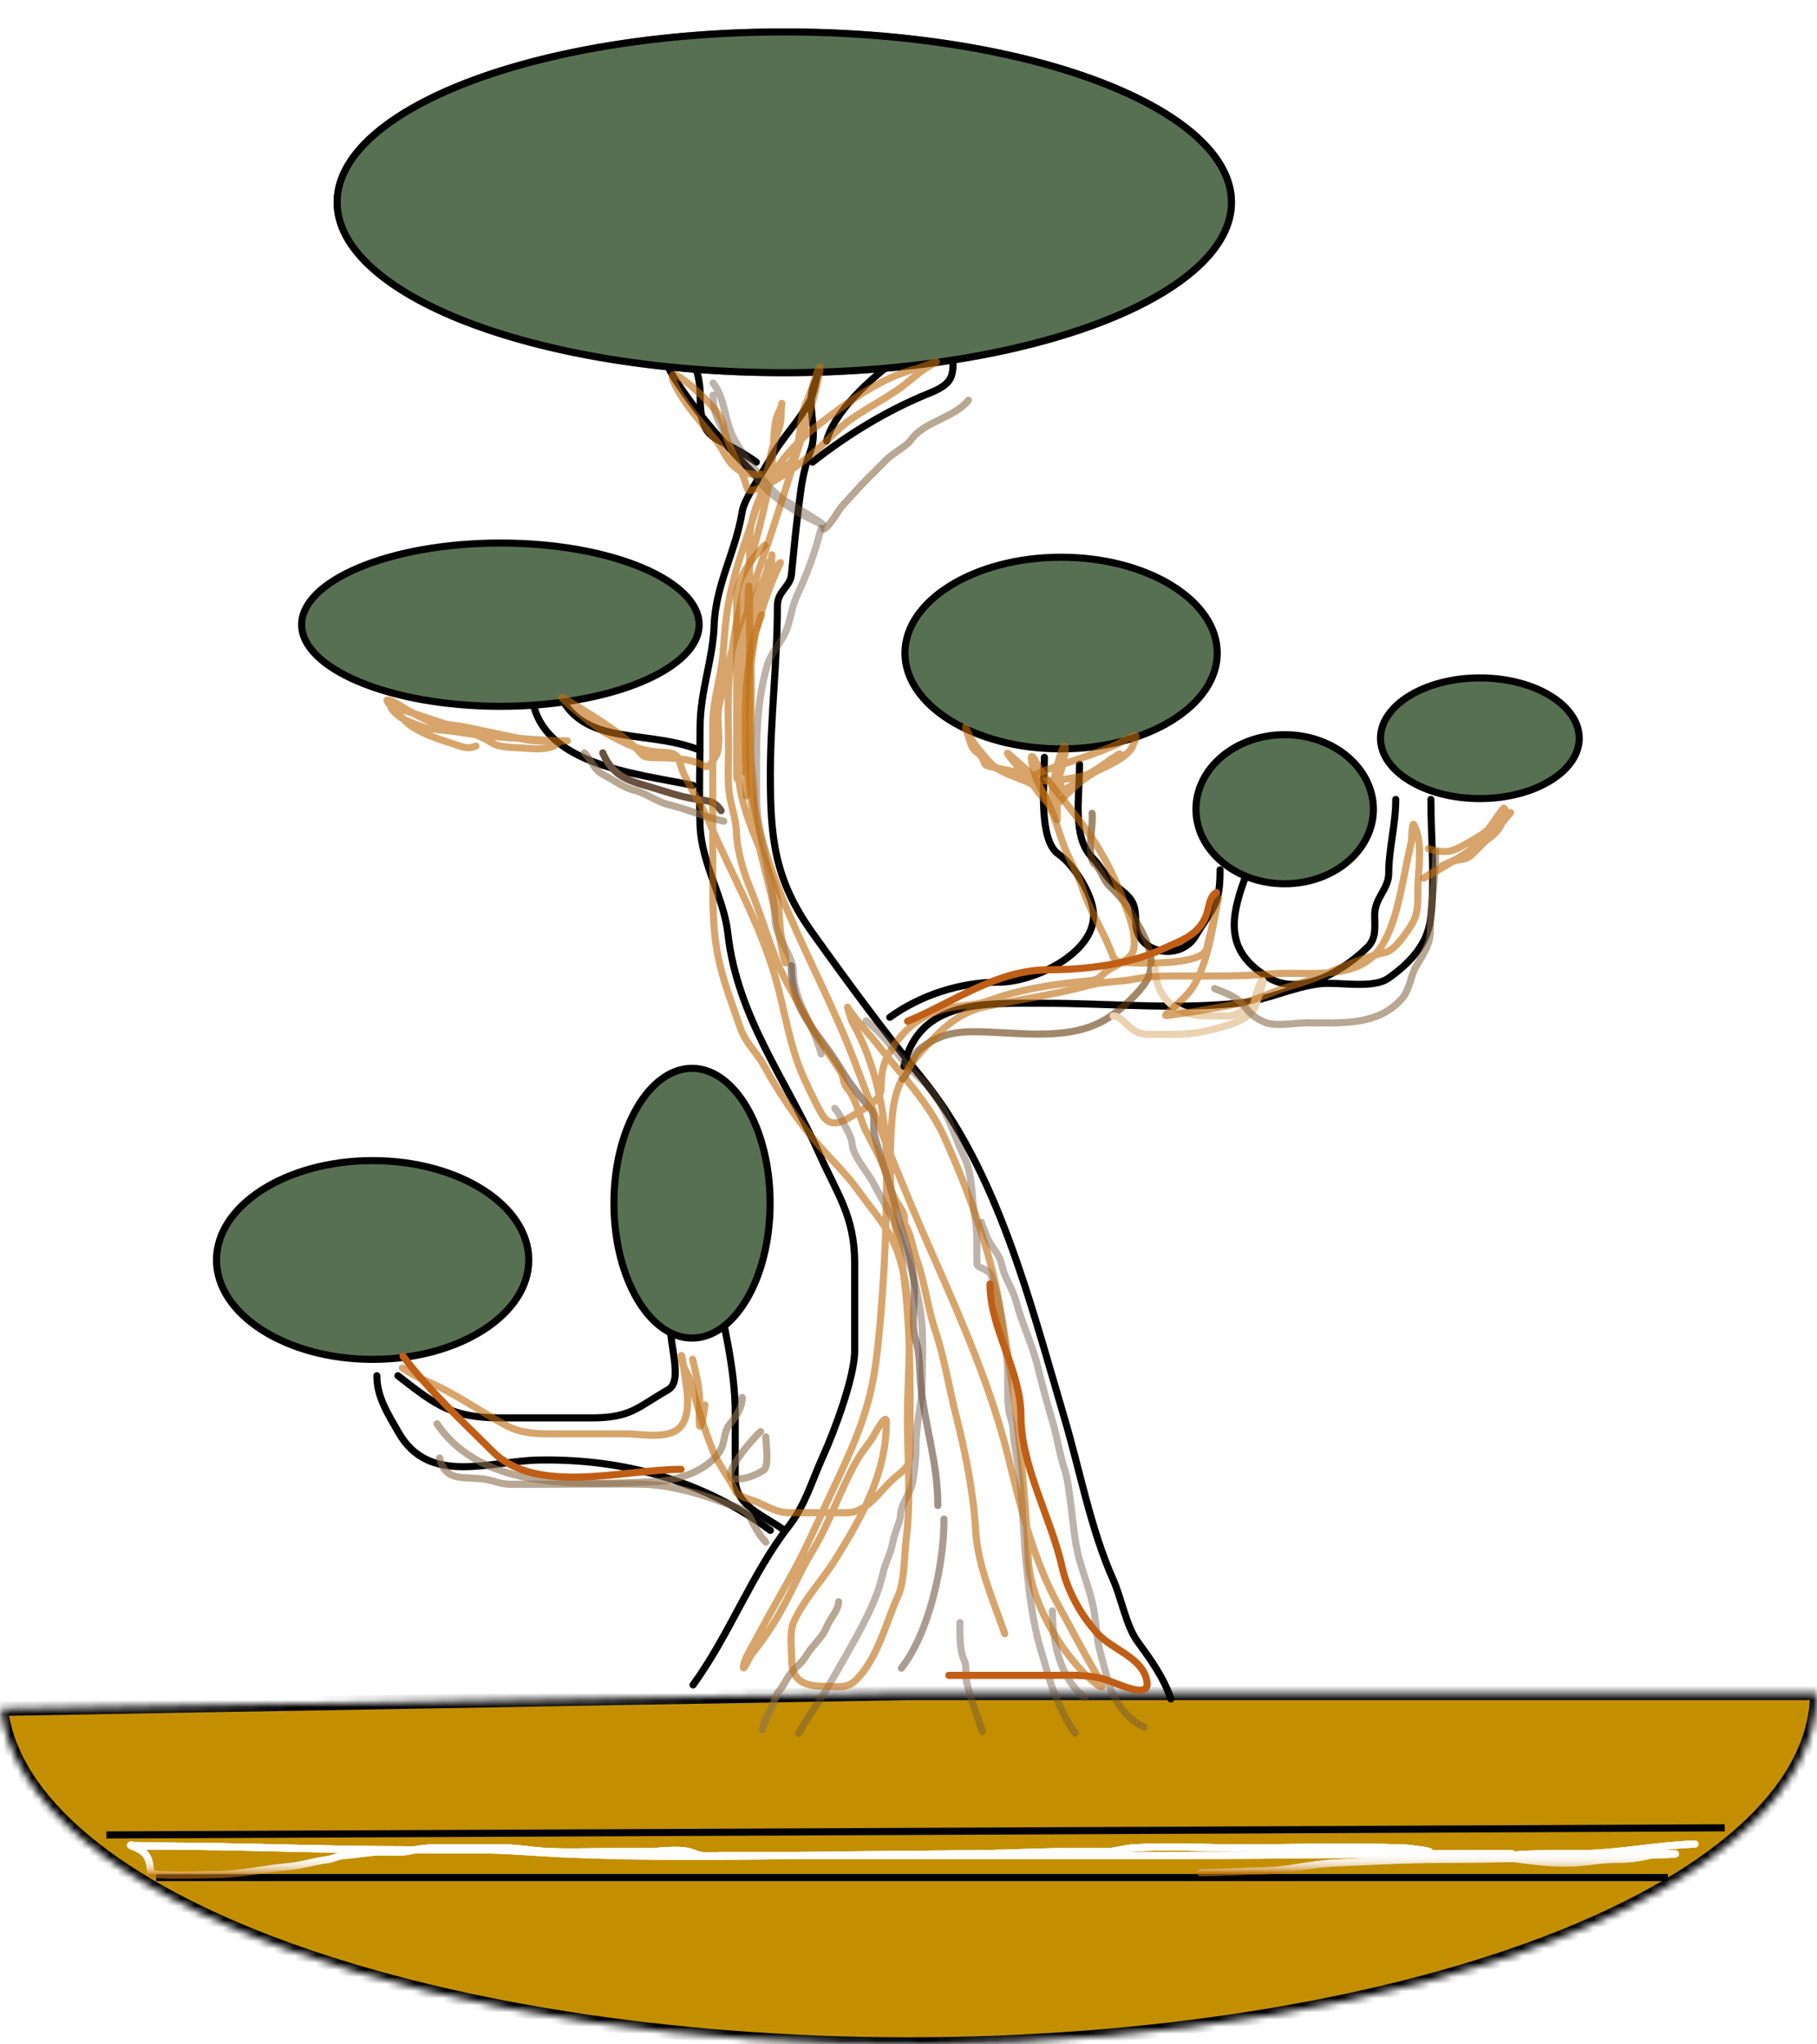 <svg width="256" height="288" viewBox="0 0 256 288" fill="none" xmlns="http://www.w3.org/2000/svg">
<mask id="path-1-inside-1_1_2879" fill="white">
<path d="M256 238.5C256 251.435 242.907 263.856 219.523 273.105C196.14 282.354 164.323 287.696 130.883 287.987C97.443 288.279 65.037 283.497 40.6 274.664C16.163 265.832 1.636 253.651 0.13 240.729L128 238.5H256Z"/>
</mask>
<path d="M256 238.5C256 251.435 242.907 263.856 219.523 273.105C196.14 282.354 164.323 287.696 130.883 287.987C97.443 288.279 65.037 283.497 40.6 274.664C16.163 265.832 1.636 253.651 0.13 240.729L128 238.5H256Z" fill="#C38F00" stroke="black" stroke-width="2" mask="url(#path-1-inside-1_1_2879)"/>
<path d="M115.071 53.169C114.781 54.51 114.519 55.607 114.292 56.116C114.328 55.453 114.443 54.813 114.696 54.212C114.766 54.048 114.898 53.677 115.071 53.169C115.884 49.418 116.917 43.762 117.997 43.762C118.114 43.762 116.001 50.444 115.071 53.169Z" fill="#6A5240"/>
<path d="M97.646 237.367C102.78 230.307 105.928 221.697 111.066 215.091C113.51 211.949 114.324 208.738 115.961 205.136C117.558 201.623 120.417 193.963 120.417 190.285C120.417 186.16 120.417 182.035 120.417 177.91C120.417 171.366 117.946 168.2 115.466 162.62C110.797 152.113 103.865 143.35 102.541 131.434C101.993 126.499 98.832 121.649 98.636 116.364C98.465 111.757 98.636 107.113 98.636 102.503C98.636 97.347 100.441 92.984 100.616 88.093C100.823 82.307 103.687 77.666 104.576 72.032C104.855 70.266 107.675 66.214 108.591 64.552C110.225 61.591 112.769 59.167 114.256 56.192C115.112 54.48 116.511 43.762 117.997 43.762C118.136 43.762 115.136 53.168 114.696 54.212C113.538 56.964 115.272 60.52 114.256 63.342C113.067 66.647 112.909 68.343 112.441 72.087C112.07 75.061 111.805 77.953 111.506 80.943C111.329 82.721 109.526 83.231 109.526 85.398C109.526 93.374 108.536 101.101 108.536 109.158C108.536 118.107 109.117 123.93 114.476 131.434C119.372 138.287 124.635 145.444 129.822 151.784C140.586 164.941 145.161 183.542 149.897 199.526C152.188 207.256 153.644 215.354 156.827 222.516C158.002 225.159 158.675 229.058 160.238 231.206C162.142 233.825 163.961 236.327 164.968 239.347" stroke="black" stroke-linecap="round" stroke-linejoin="round"/>
<path d="M127.347 150.244C129.432 140.743 138.861 141.334 147.147 141.334C156.22 141.334 165.844 142.282 174.868 141.279C178.627 140.862 182.158 139.025 185.978 138.584C188.524 138.29 193.389 139.364 195.603 137.814C198.509 135.78 201.091 133.133 201.544 129.509C202.226 124.046 201.599 118.14 201.599 112.624" stroke="black" stroke-linecap="round" stroke-linejoin="round"/>
<path d="M125.367 143.315C129.673 140.183 135.328 138.364 140.712 138.364C145.706 138.364 154.077 134.341 154.077 128.959C154.077 126.114 151.268 121.796 149.127 120.324C146.242 118.34 147.147 109.937 147.147 106.684" stroke="black" stroke-linecap="round" stroke-linejoin="round"/>
<path d="M152.097 107.673C152.097 112.31 151.049 117.955 153.857 120.764C155.158 122.064 155.79 123.691 157.542 125.054C159.595 126.651 160.018 127.303 160.018 129.949C160.018 134.291 166.239 135.53 168.433 131.874C170.937 127.7 171.898 127.657 171.898 122.524" stroke="black" stroke-linecap="round" stroke-linejoin="round"/>
<path d="M175.858 122.524C173.299 129.08 172.293 133.97 178.883 137.814C183.432 140.468 189.598 136.504 192.688 133.414C193.96 132.142 193.678 130.561 193.678 128.904C193.678 126.454 195.658 125.275 195.658 123.019C195.658 119.585 196.648 116.261 196.648 112.624" stroke="black" stroke-linecap="round" stroke-linejoin="round"/>
<path d="M110.516 215.586C107.525 213.386 103.586 212.232 103.586 208.216C103.586 205.191 103.586 202.166 103.586 199.141C103.586 192.696 101.88 186.266 100.616 179.945" stroke="black" stroke-linecap="round" stroke-linejoin="round"/>
<path d="M108.536 215.586C99.077 208.631 87.908 205.459 75.865 205.686C69.035 205.815 60.458 209.331 56.175 201.836C54.71 199.272 53.095 196.843 53.095 193.806" stroke="black" stroke-linecap="round" stroke-linejoin="round"/>
<path d="M56.065 193.806C61.546 198.088 63.754 199.746 70.695 199.746C74.894 199.746 79.092 199.746 83.291 199.746C88.93 199.746 89.732 198.296 94.126 195.786C97.047 194.116 92.385 185.546 95.666 183.905" stroke="black" stroke-linecap="round" stroke-linejoin="round"/>
<path d="M97.646 110.644C89.519 108.902 74.876 107.741 74.876 96.783" stroke="black" stroke-linecap="round" stroke-linejoin="round"/>
<path d="M77.846 94.803C80.29 105.939 90.184 102.313 98.636 105.693" stroke="black" stroke-linecap="round" stroke-linejoin="round"/>
<path d="M106.556 67.082C102.11 62.636 98.529 58.663 95.116 53.442C92.948 50.127 92.851 46.525 90.716 43.322" stroke="black" stroke-linecap="round" stroke-linejoin="round"/>
<path d="M106.556 65.102C100.805 60.92 98.636 62.929 98.636 55.422C98.636 51.812 96.597 48.184 94.676 45.302" stroke="black" stroke-linecap="round" stroke-linejoin="round"/>
<path d="M114.477 65.102C119.412 61.224 125.024 57.776 130.867 55.422C134.639 53.902 134.277 52.842 134.277 49.262" stroke="black" stroke-linecap="round" stroke-linejoin="round"/>
<path d="M116.457 62.132C118.013 56.19 128.177 48.325 134.277 46.292" stroke="black" stroke-linecap="round" stroke-linejoin="round"/>
<path d="M171.5 92C171.5 95.63 169.134 98.994 165.146 101.475C161.165 103.952 155.635 105.5 149.5 105.5C143.365 105.5 137.835 103.952 133.854 101.475C129.866 98.994 127.5 95.63 127.5 92C127.5 88.37 129.866 85.006 133.854 82.525C137.835 80.048 143.365 78.5 149.5 78.5C155.635 78.5 161.165 80.048 165.146 82.525C169.134 85.006 171.5 88.37 171.5 92Z" fill="#587052" stroke="black"/>
<path d="M222.5 104C222.5 106.249 221.03 108.362 218.489 109.939C215.956 111.511 212.426 112.5 208.5 112.5C204.574 112.5 201.044 111.511 198.511 109.939C195.97 108.362 194.5 106.249 194.5 104C194.5 101.751 195.97 99.638 198.511 98.061C201.044 96.489 204.574 95.5 208.5 95.5C212.426 95.5 215.956 96.489 218.489 98.061C221.03 99.638 222.5 101.751 222.5 104Z" fill="#587052" stroke="black"/>
<path d="M193.5 114C193.5 119.724 187.985 124.5 181 124.5C174.015 124.5 168.5 119.724 168.5 114C168.5 108.276 174.015 103.5 181 103.5C187.985 103.5 193.5 108.276 193.5 114Z" fill="#587052" stroke="black"/>
<path d="M74.5 177.5C74.5 181.277 72.124 184.765 68.139 187.333C64.159 189.897 58.632 191.5 52.5 191.5C46.368 191.5 40.84 189.897 36.861 187.333C32.876 184.765 30.5 181.277 30.5 177.5C30.5 173.723 32.876 170.235 36.861 167.667C40.84 165.103 46.368 163.5 52.5 163.5C58.632 163.5 64.159 165.103 68.139 167.667C72.124 170.235 74.5 173.723 74.5 177.5Z" fill="#587052" stroke="black"/>
<path d="M108.5 169.5C108.5 174.811 107.229 179.595 105.201 183.035C103.166 186.485 100.427 188.5 97.5 188.5C94.573 188.5 91.834 186.485 89.799 183.035C87.771 179.595 86.5 174.811 86.5 169.5C86.5 164.189 87.771 159.405 89.799 155.965C91.834 152.515 94.573 150.5 97.5 150.5C100.427 150.5 103.166 152.515 105.201 155.965C107.229 159.405 108.5 164.189 108.5 169.5Z" fill="#587052" stroke="black"/>
<path d="M98.5 88C98.5 89.485 97.787 90.943 96.408 92.317C95.026 93.692 93.001 94.954 90.459 96.025C85.376 98.164 78.32 99.5 70.5 99.5C62.68 99.5 55.624 98.164 50.541 96.025C47.999 94.954 45.974 93.692 44.592 92.317C43.212 90.943 42.5 89.485 42.5 88C42.5 86.515 43.212 85.057 44.592 83.683C45.974 82.308 47.999 81.046 50.541 79.975C55.624 77.836 62.68 76.5 70.5 76.5C78.32 76.5 85.376 77.836 90.459 79.975C93.001 81.046 95.026 82.308 96.408 83.683C97.787 85.057 98.5 86.515 98.5 88Z" fill="#587052" stroke="black"/>
<g filter="url(#filter0_d_1_2879)">
<ellipse cx="110.5" cy="24.5" rx="63.5" ry="24.5" fill="#587052"/>
<path d="M173.5 24.5C173.5 27.694 171.824 30.793 168.673 33.667C165.521 36.542 160.933 39.154 155.221 41.358C143.801 45.764 127.99 48.5 110.5 48.5C93.01 48.5 77.199 45.764 65.779 41.358C60.067 39.154 55.479 36.542 52.327 33.667C49.176 30.793 47.5 27.694 47.5 24.5C47.5 21.306 49.176 18.207 52.327 15.333C55.479 12.458 60.067 9.846 65.779 7.642C77.199 3.236 93.01 0.5 110.5 0.5C127.99 0.5 143.801 3.236 155.221 7.642C160.933 9.846 165.521 12.458 168.673 15.333C171.824 18.207 173.5 21.306 173.5 24.5Z" stroke="black"/>
</g>
<line x1="14.998" y1="258.5" x2="242.998" y2="257.491" stroke="black"/>
<line x1="22" y1="264.5" x2="235" y2="264.5" stroke="black"/>
<g filter="url(#filter1_d_1_2879)">
<path d="M132.136 208.097C132.136 201.901 130.243 196.771 129.703 190.831C129.504 188.651 129.639 186.879 129.014 184.769C128.403 182.708 128.83 180.1 128.83 177.973C128.83 173.581 126.969 169.409 125.937 165.161C125.168 161.995 124 158.977 123.182 155.839C122.902 154.765 123.437 153.16 122.677 152.258C121.124 150.414 119.79 148.793 118.452 146.564C115.204 141.151 111.472 138.758 111.472 132.053" stroke="#6A5240" stroke-opacity="0.64" stroke-linecap="round" stroke-linejoin="round"/>
</g>
<g filter="url(#filter2_d_1_2879)">
<path d="M155.189 237.289C152.44 236.035 150.661 233.117 149.956 230.246C149.531 228.513 148.893 226.661 148.636 224.891C148.423 223.426 148.343 221.917 148.049 220.465C147.581 218.153 146.703 215.935 146.068 213.667C145.347 211.092 145.211 208.367 144.846 205.72C144.624 204.113 144.443 202.372 143.941 200.83C143.246 198.695 142.947 196.49 142.327 194.374C141.555 191.741 140.859 189.238 140.224 186.598C139.462 183.429 137.982 180.452 137.143 177.306C136.822 176.102 136.124 174.857 135.615 173.712C135.19 172.756 135.13 171.669 134.6 170.802C134.057 169.914 133.131 168.749 132.864 167.757C132.718 167.217 132.301 166.704 132.301 166.205" stroke="#6A5240" stroke-opacity="0.44" stroke-linecap="round" stroke-linejoin="round"/>
</g>
<g filter="url(#filter3_d_1_2879)">
<path d="M106.553 238.169C107.73 235.903 109.361 233.868 110.636 231.665C111.631 229.946 112.634 228.236 113.595 226.505C115.575 222.942 117.551 219.487 118.437 215.501C118.738 214.146 119.488 212.858 119.745 211.442C119.886 210.665 120.121 210.034 120.369 209.29C120.517 208.845 120.858 207.989 120.858 207.566C120.858 205.894 122.337 204.336 122.606 202.725C122.894 200.996 123.058 199.422 123.058 197.59C123.058 194.526 123.939 191.577 123.939 188.481C123.939 184.713 124.211 181.37 123.498 177.6C123.052 175.237 122.599 173.123 121.738 170.875C121.097 169.201 120.714 167.48 119.879 165.887C118.956 164.125 117.979 162.428 117.067 160.703C116.185 159.033 114.148 156.901 114.035 154.981C114.001 154.402 113.346 153.087 113.02 152.536C112.582 151.794 112.212 150.737 111.614 150.139" stroke="#6A5240" stroke-opacity="0.44" stroke-linecap="round" stroke-linejoin="round"/>
</g>
<g filter="url(#filter4_d_1_2879)">
<path d="M145.506 238.169C144.268 236.553 143.545 234.842 142.742 232.985C141.847 230.912 141.418 228.947 140.762 226.823C139.517 222.797 138.993 218.404 138.586 214.218C138.075 208.969 138.068 203.578 137.094 198.384C136.903 197.367 136.776 196.301 136.715 195.267C136.661 194.352 136.275 193.645 136.152 192.76C135.794 190.18 136.167 187.491 135.798 184.911C135.252 181.09 134.923 177.324 133.609 173.602C133.332 172.815 131.656 172.626 131.641 172.049C131.585 169.861 131.772 167.705 131.372 165.544C130.878 162.878 131.065 159.547 129.88 157.059C128.667 154.512 127.854 151.682 126.359 149.308C125.642 148.168 124.618 146.789 123.596 145.884C120.853 143.457 119.023 140.071 116.016 137.815" stroke="#6A5240" stroke-opacity="0.44" stroke-linecap="round" stroke-linejoin="round"/>
</g>
<g filter="url(#filter5_d_1_2879)">
<path d="M109.693 142.481C108.842 138.821 105.794 134.936 105.794 131.074C105.794 128.606 103.264 125.985 103.195 123.637C103.017 117.582 100.595 112.209 100.595 106.237C100.595 99.797 100.334 94.038 102.04 87.898C102.525 86.15 103.704 84.959 104.494 83.421C105.408 81.644 105.437 79.767 106.227 78.042C107.809 74.59 108.802 71.968 109.693 68.403" stroke="#6A5240" stroke-opacity="0.44" stroke-linecap="round" stroke-linejoin="round"/>
</g>
<g filter="url(#filter6_d_1_2879)">
<path d="M132.409 237.911C131.634 235.509 130.675 233.29 130.166 230.802C129.991 229.949 130.232 228.71 129.868 227.937C129.17 226.452 129.247 224.247 129.247 222.584" stroke="#6A5240" stroke-opacity="0.44" stroke-linecap="round" stroke-linejoin="round"/>
</g>
<g filter="url(#filter7_d_1_2879)">
<path d="M94.464 49.662C94.464 54.088 97.156 55.784 99.155 59.282C101.508 63.4 105.399 65.862 109.534 67.741C111.279 68.534 106.367 65.576 104.724 64.59C103.101 63.616 101.884 62.014 100.696 60.562C99.562 59.176 98.002 57.021 97.213 55.396C96.078 53.06 96.108 50.011 94.464 47.956" stroke="#6A5240" stroke-opacity="0.44" stroke-linecap="round" stroke-linejoin="round"/>
</g>
<g filter="url(#filter8_d_1_2879)">
<path d="M146.871 233.188C143.311 230.384 142.273 225.317 142.273 220.928" stroke="#6A5240" stroke-opacity="0.44" stroke-linecap="round" stroke-linejoin="round"/>
</g>
<g filter="url(#filter9_d_1_2879)">
<path d="M121 229C124.819 224.14 127 214.716 127 208" stroke="#6A5240" stroke-opacity="0.57" stroke-linecap="round" stroke-linejoin="round"/>
</g>
<g filter="url(#filter10_d_1_2879)">
<path d="M101.4 237.65C101.749 236.461 102.161 235.648 102.686 234.598C103.027 233.916 103.276 232.844 103.738 232.274C104.436 231.411 104.861 230.348 105.607 229.495C106.274 228.733 107.072 228.135 107.581 227.262C108.454 225.765 109.86 224.765 110.515 223.107C110.938 222.039 112.151 220.788 112.151 219.653" stroke="#8D7151" stroke-opacity="0.62" stroke-linecap="round" stroke-linejoin="round"/>
</g>
<g filter="url(#filter11_d_1_2879)">
<path d="M130.444 50.388C128.4 52.905 124.188 53.376 122.372 55.948C121.709 56.887 119.963 57.733 119.036 58.625C118.269 59.363 117.581 60.109 116.812 60.849C115.414 62.194 114.145 63.688 112.859 65.05C111.915 66.049 111.258 67.751 110.058 68.55" stroke="#8D7151" stroke-opacity="0.62" stroke-linecap="round" stroke-linejoin="round"/>
</g>
<g filter="url(#filter12_d_1_2879)">
<path d="M78.923 100.056C80.174 102.998 82.094 103.876 84.936 104.668C87.494 105.381 89.805 106.297 92.473 106.645C93.953 106.838 94.732 106.904 95.603 108.21" stroke="#6A5240" stroke-linecap="round" stroke-linejoin="round"/>
</g>
<g filter="url(#filter13_d_1_2879)">
<path d="M76.329 100.056C77.516 101.318 77.625 102.434 79.088 103.186C80.63 103.977 81.704 104.898 83.371 105.327C85.103 105.772 86.518 106.957 88.313 107.386C90.888 108.002 93.367 109.113 95.973 109.693" stroke="#8D7151" stroke-opacity="0.62" stroke-linecap="round" stroke-linejoin="round"/>
</g>
<g filter="url(#filter14_d_1_2879)">
<path d="M55.572 194.573C61.968 204.07 75.886 203.163 86.336 202.727C89.554 202.593 93.886 201.102 95.52 198.279C96.141 197.208 95.959 195.68 96.797 194.655C97.686 193.569 98.568 192.321 98.568 190.866" stroke="#8D7151" stroke-opacity="0.62" stroke-linecap="round" stroke-linejoin="round"/>
</g>
<g filter="url(#filter15_d_1_2879)">
<path d="M55.942 199.392C56.699 202.84 59.425 201.975 62.243 202.377C63.549 202.564 64.469 203.098 65.93 203.098C67.426 203.098 68.922 203.098 70.418 203.098C75.144 203.098 79.882 202.998 84.606 203.098C88.084 203.172 92.245 204.276 95.438 205.487C96.909 206.045 99.079 206.475 99.762 207.917C100.271 208.991 101.062 210.411 101.904 211.253" stroke="#8D7151" stroke-opacity="0.62" stroke-linecap="round" stroke-linejoin="round"/>
</g>
<g filter="url(#filter16_d_1_2879)">
<path d="M101.163 195.685C100.356 196.296 95.014 202.357 97.621 202.357C99.184 202.357 100.159 201.926 101.533 201.163C102.426 200.667 101.904 197.343 101.904 196.426" stroke="#8D7151" stroke-opacity="0.62" stroke-linecap="round" stroke-linejoin="round"/>
</g>
<g filter="url(#filter17_d_1_2879)">
<path d="M147.865 108.581C148.101 109.998 146.988 114.692 148.236 115.706C149.085 116.396 149.465 118.096 150.459 118.98C151.21 119.647 152.481 121.041 152.972 121.925C154.605 124.864 157.918 129.2 155.072 132.859C153.597 134.755 151.152 136.96 148.977 138.048C143.741 140.666 137.008 139.345 131.185 139.345C128.033 139.345 125.953 139.967 123.628 141.775C122.626 142.554 122.196 144.999 121.178 146.017" stroke="#684011" stroke-opacity="0.62" stroke-linecap="round" stroke-linejoin="round"/>
</g>
<g filter="url(#filter18_d_1_2879)">
<path d="M156.761 130.45C156.864 134.707 159.851 137.121 163.968 137.121C164.997 137.121 166.027 137.121 167.057 137.121C168.266 137.121 168.602 136.48 169.651 136.092C170.965 135.605 170.573 135.391 170.928 134.239C171.024 133.927 171.571 132.097 171.875 132.097C172.181 132.097 170.805 135.986 170.66 136.195C169.422 137.983 166.366 138.619 164.359 139.14C161.786 139.807 159.263 139.716 156.596 139.716C154.854 139.716 154.138 139.651 152.848 138.398C152.276 137.843 151.639 137.121 150.83 137.121" stroke="#EBD2B0" stroke-linecap="round" stroke-linejoin="round"/>
</g>
<g filter="url(#filter19_d_1_2879)">
<path d="M198.274 115.994C198.274 119.895 197.533 123.222 197.533 127.134C197.533 129.078 196.396 130.606 195.474 132.221C194.692 133.589 194.666 135.398 193.456 136.751C190.038 140.571 184.851 140.087 180.153 140.087C178.566 140.087 175.652 140.666 174.182 140.004C172.842 139.401 172.356 139.025 171.422 137.863C170.221 136.367 168.801 135.933 167.139 135.268" stroke="#8D7151" stroke-opacity="0.62" stroke-linecap="round" stroke-linejoin="round"/>
</g>
<g filter="url(#filter20_f_1_2879)">
<path d="M141.564 230.156C139.948 225.468 137.741 220.563 137.466 215.618C137.177 210.404 136.009 204.566 134.728 199.515C133.713 195.516 133.042 191.245 131.742 187.345C130.652 184.076 130.313 180.637 129.147 177.399C128.646 176.006 128.308 173.742 127.562 172.622C127.342 172.293 127.488 171.679 127.397 171.304C127.191 170.461 126.553 169.758 126.161 168.998C125.388 167.496 125.108 166.005 124.514 164.468C123.894 162.864 122.915 161.077 122.105 159.546C121.108 157.663 120.729 154.811 119.325 153.266C118.79 152.678 118.903 151.834 118.501 151.124C117.343 149.076 115.769 147.312 114.671 145.235C112.864 141.816 110.627 138.498 109.235 134.877C107.956 131.552 106.954 128.158 105.569 124.808C104.682 122.661 103.816 119.6 103.757 117.271C103.715 115.573 103.162 114.014 102.851 112.37C102.445 110.224 102.645 107.914 102.645 105.739C102.645 102.673 102.509 99.576 102.666 96.514C102.994 90.108 104.57 83.527 106.187 77.364C107.401 72.736 108.685 67.987 108.946 63.155C109.019 61.807 109.07 59.244 109.688 58.131C110.443 56.772 110.058 55.918 110.058 58.378C110.058 60.577 108.99 61.981 108.596 64.082C107.249 71.267 103.93 77.76 102.645 84.942C102.213 87.358 102.069 89.528 101.883 91.943C101.618 95.39 100.421 98.566 100.421 102.053C100.421 109.02 100.421 115.987 100.421 122.954C100.421 127.561 100.377 131.783 101.513 136.257C102.275 139.258 103.34 141.969 104.334 144.885C105.009 146.866 106.594 148.227 107.587 150.033C109.661 153.804 112.023 157.34 114.795 160.679C116.787 163.079 119.063 165.135 120.89 167.68C122.94 170.537 125.417 173.231 126.553 176.638C128.998 183.973 127.85 192.257 127.85 199.906C127.85 205.398 128.372 211.323 127.685 216.771C127.401 219.029 127.453 222.78 126.553 224.761C124.793 228.631 123.659 233.726 120.519 236.745C119.334 237.885 118.109 237.569 116.483 237.569C113.557 237.569 111.541 237.012 111.541 233.801C111.541 232.128 111.17 229.864 111.912 228.303C113.436 225.093 115.713 222.833 117.554 219.901C121.354 213.849 124.885 207.601 124.885 200.339C124.885 198.773 123.071 202.391 122.743 202.851C122.052 203.818 121.399 204.592 120.807 205.61C118.408 209.743 116.955 214.459 114.424 218.583C112.733 221.339 111.512 224.362 109.873 227.211C108.705 229.242 107.464 231.087 106.002 232.915C105.528 233.507 104.683 235.565 104.746 234.81C104.834 233.748 105.836 232.205 106.27 231.391C107.883 228.362 109.573 225.366 111.253 222.372C113.279 218.761 114.905 215.081 116.648 211.335C118.904 206.486 121.163 202.015 122.496 196.756C123.298 193.593 123.639 190.299 123.937 187.057C124.666 179.145 124.994 171.017 124.885 163.067C124.796 156.619 123.281 149.687 120.107 144.02C119.856 143.572 119.365 141.81 119.407 141.878C120.572 143.772 122.276 145.413 123.649 147.17C126.933 151.374 130.823 155.259 133.039 160.185C136.375 167.597 139.41 175.779 140.823 183.783C142.926 195.702 144.352 207.512 144.879 219.633C145.113 224.997 148.603 231.244 152.272 235.222C153.185 236.212 156.711 239.522 154.661 236.148C152.712 232.943 151.007 229.546 149.183 226.264C145.652 219.908 143.847 212.518 142.12 205.507C139.677 195.593 135.473 185.971 131.35 176.658C127.409 167.754 123.861 158.74 120.437 149.641C115.074 135.394 105.611 121.809 105.611 106.151C105.611 96.212 105.611 86.273 105.611 76.334C105.611 70.301 110.194 63.81 114.918 60.149C119.115 56.897 123.996 53.168 129.23 51.912C129.854 51.762 133.347 50.296 131.309 51.356C129.746 52.169 128.489 53.415 127.088 54.465C124.163 56.659 120.328 58.281 117.76 60.849C115.363 63.246 112.996 65.259 110.141 67.068C109.067 67.748 107.782 68.551 106.558 68.9C105.225 69.281 105.447 69.253 105.013 67.953C104.115 65.257 102.534 63.037 101.986 60.19C101.641 58.392 99.966 56.803 98.712 55.577C97.028 53.93 92.885 50.485 95.603 55.145C97.132 57.766 98.901 59.609 100.792 61.92C102.141 63.569 102.282 65.047 104.128 66.244C106.05 67.491 110.627 66.723 111.706 64.679C112.942 62.337 112.431 59.26 113.6 56.71C114.238 55.319 114.585 54.015 115.083 52.592C115.18 52.315 115.717 50.947 115.495 52.283C115.058 54.904 114.211 57.489 113.435 60.025C110.761 68.77 108.032 77.457 104.869 86.053C103.641 89.391 102.77 92.632 102.11 96.123C101.817 97.669 101.203 99.132 101.163 100.715C101.12 102.384 101.488 104.357 101.08 105.987C100.959 106.473 100.273 107.433 99.968 107.84C99.631 108.29 98.623 107.577 98.321 107.469C96.373 106.775 94.269 106.76 92.226 106.728C90.356 106.698 90.82 106.559 89.611 105.41C86.69 102.636 82.998 100.551 79.603 98.429C77.521 97.128 83.098 101.959 85.225 103.186C87.815 104.68 90.349 105.914 93.379 105.987C96.158 106.053 95.347 106.987 96.468 109.281C97.6 111.597 99.034 113.744 100.051 116.118C103.097 123.226 106.957 129.945 109.152 137.41C110.614 142.38 111.203 147.445 113.374 152.112C114.134 153.747 114.858 155.317 115.742 156.89C116.956 159.052 118.652 158.112 120.601 156.89C121.82 156.126 124.143 155.026 124.143 153.348C124.143 151.132 124.399 149.731 125.626 147.788C127.855 144.259 130.641 142.436 134.769 141.796C136.434 141.538 137.763 141.55 139.32 140.972C143.514 139.414 147.941 138.73 152.375 138.275C153.931 138.115 154.537 138.203 155.402 137.266C156.474 136.104 159.417 135.458 159.726 133.703C160.111 131.525 159.133 129.181 158.408 127.196C157.048 123.472 155.47 120.321 153.137 117.024C151.102 114.148 148.785 111.517 146.712 108.705C146.345 108.207 145.069 105.213 145.353 107.263C145.598 109.031 146.49 110.854 147.33 112.411C148.422 114.435 148.984 116.644 149.76 118.795C150.533 120.939 151.757 122.892 152.478 125.055C153.487 128.083 155.102 130.619 156.349 133.559C156.775 134.563 156.788 135.459 158.079 135.557C160.108 135.709 169.375 136.116 170.022 133.621C170.592 131.423 172.047 124.766 171.587 126.99C170.805 130.769 170.184 135.721 168.087 139.016C167.249 140.332 165.759 141.549 164.627 142.578C163.938 143.205 164.1 143.107 165.286 142.949C168.534 142.516 171.77 141.914 174.985 141.281C177.401 140.806 179.605 139.514 181.986 138.872C186.509 137.651 190.697 135.136 195.227 134.156C196.556 133.869 198.25 131.27 198.933 130.161C199.84 128.692 199.757 127.089 199.757 125.425C199.757 122.74 200.579 118.66 199.201 116.18C198.911 115.658 198.939 118.26 198.81 118.795C198.391 120.53 198.061 122.276 197.698 124.025C197.027 127.255 196.065 132.124 193.621 134.568C190.032 138.156 183.485 136.805 179 137.204C174.662 137.59 170.324 137.492 165.966 137.492C163.995 137.492 161.975 137.516 160.035 137.904C157.879 138.335 155.515 138.247 153.425 138.81C148.751 140.068 143.876 140.796 139.134 141.734C135.656 142.422 133.375 144.294 131 146.82C127.794 150.231 126.117 152.575 125.708 157.302C125.246 162.645 125.264 168.701 126.367 173.94C128.474 183.948 128.221 194.209 128.221 204.375C128.221 206.84 127.45 206.908 125.791 208.411C123.761 210.249 122.194 213.106 119.242 213.106C116.586 213.106 113.93 213.106 111.273 213.106C109.526 213.106 108.38 212.347 106.764 211.644C106.139 211.372 104.019 210.84 103.696 210.161C102.764 208.206 101.229 206.342 100.442 204.375C99.172 201.199 98.178 197.914 97.291 194.614C96.993 193.504 95.974 192.338 95.974 191.196C95.974 189.982 96.444 193.579 96.632 194.779C96.985 197.028 97.317 200.598 94.903 201.719C93.004 202.6 89.996 201.986 88.004 201.986C85.142 201.986 82.28 201.986 79.418 201.986C76.431 201.986 73.786 202.186 71.098 200.709C67.286 198.615 63.879 196.117 59.814 194.45C58.658 193.975 57.73 193.348 56.684 192.72" stroke="#BF6E12" stroke-opacity="0.62" stroke-linecap="round" stroke-linejoin="round"/>
</g>
<g filter="url(#filter21_f_1_2879)">
<path d="M107.298 86.631C104.14 94.724 105.128 103.539 105.128 112.129" stroke="#BF6E12" stroke-opacity="0.62" stroke-linecap="round" stroke-linejoin="round"/>
</g>
<g filter="url(#filter22_f_1_2879)">
<path d="M106.766 86.738C105.714 93.907 104.781 100.849 104.781 108.084C104.781 110.391 104.781 105.886 104.781 105.464C104.781 102.908 104.781 100.353 104.781 97.797C104.781 95.692 104.781 93.587 104.781 91.481C104.781 89.794 104.526 88.055 105.222 86.49C105.921 84.917 106.716 83.359 107.484 81.801C107.915 80.925 108.103 80.343 108.27 79.43C108.348 78.998 108.752 78.865 108.752 78.368C108.752 77.312 108.747 80.498 108.504 81.525C108.087 83.288 107.401 84.98 106.877 86.71C106.226 88.862 106.096 91.18 105.512 93.371C104.147 98.488 103.951 103.381 104.036 108.635C104.109 113.137 106.366 117.77 108.008 121.873C108.725 123.667 109.582 126.055 109.731 127.996C109.843 129.454 109.871 130.816 110.131 132.27C110.308 133.26 110.738 134.386 110.738 135.387C110.738 136.701 109.947 132.868 109.759 131.567C109.244 128.014 108.305 124.643 107.428 121.17C106.304 116.717 105.774 111.635 105.774 107.036C105.774 100.741 106.04 94.351 105.539 88.089C105.405 86.413 105.525 84.683 105.525 83.001C105.525 80.945 105.277 87.109 105.277 89.165C105.277 94.35 105.277 99.534 105.277 104.719C105.277 108.083 105.467 110.996 106.077 114.289C106.34 115.711 106.27 113.168 106.27 112.855C106.27 110.632 105.841 108.433 105.787 106.208C105.672 101.438 105.352 96.642 105.539 91.868C105.655 88.914 106.051 85.305 107.318 82.629C107.822 81.564 108.666 80.691 109.442 79.829C109.791 79.442 110.223 78.774 109.745 79.76C108.479 82.371 107.528 85.199 106.766 87.993C106.166 90.195 105.33 92.319 105.277 94.625C105.23 96.687 104.911 98.467 104.56 100.5C104.108 103.117 104.305 105.802 104.036 108.442C104.006 108.734 103.803 110.649 103.788 109.104C103.773 107.56 103.788 106.015 103.788 104.471C103.788 100.757 103.788 97.043 103.788 93.329C103.788 90.921 103.788 88.512 103.788 86.104C103.788 84.925 103.68 83.687 104.036 82.546C104.736 80.308 106.045 78.524 107.759 76.81" stroke="#BF6E12" stroke-opacity="0.62" stroke-linecap="round" stroke-linejoin="round"/>
</g>
<g filter="url(#filter23_f_1_2879)">
<path d="M149.955 106.595C149.66 108.404 148.989 109.994 148.521 111.752C148.339 112.434 148.217 113.32 148.217 114.027C148.217 114.905 148.217 112.414 148.217 112.042C148.217 109.797 150.093 103.33 150.093 105.575C150.093 107.047 149.184 108.581 148.99 110.042C148.771 111.679 148.962 113.454 148.962 115.103C148.962 115.513 149.01 115.719 148.797 115.213C148.41 114.299 147.873 113.434 147.418 112.552C146.677 111.119 145.861 109.699 144.715 108.553C143.879 107.717 142.984 107.002 142.122 106.236C141.298 105.503 143.398 108.04 144.108 108.884C145.206 110.189 146.771 111.099 147.569 112.635C148.041 113.543 147.549 113.122 147.031 112.524C146.142 111.497 145.398 110.107 144.246 109.339C143.09 108.568 141.212 108.41 139.889 108.084C138.461 107.732 138.968 107.839 138.427 106.843C137.913 105.897 137.149 105.947 136.8 104.83C136.611 104.227 135.437 101.055 136.331 103.092C137.011 104.643 138.111 105.859 139.199 107.119C140.894 109.082 143.221 109.317 145.335 110.456C145.969 110.797 147.027 111.979 147.418 112.552C148.183 113.674 148.098 114.267 149.183 113.076C150.918 111.17 152.837 109.393 155.195 108.305C156.502 107.702 159.164 106.441 159.635 104.968C159.727 104.682 160.147 103.979 160.049 103.685C159.927 103.321 157.657 104.723 157.484 104.802C154.327 106.239 150.831 107.269 147.555 108.429C147.428 108.474 145.379 109.227 145.487 109.573C145.815 110.622 151.604 109.581 152.492 109.325C154.061 108.873 154.989 108.431 156.284 107.45C156.649 107.173 157.272 106.301 157.732 106.209C158.266 106.102 156.76 106.717 156.339 107.064C155.207 107.997 153.894 108.704 152.658 109.491C152.072 109.863 148.649 112.589 149.458 110.566" stroke="#BF6E12" stroke-opacity="0.62" stroke-linecap="round" stroke-linejoin="round"/>
</g>
<g filter="url(#filter24_f_1_2879)">
<path d="M78.967 104.361C77.643 105.931 75.094 105.431 73.203 105.354C72.255 105.315 70.293 105.252 69.48 104.747C66.559 102.934 63.033 102.166 59.759 100.997C58.438 100.525 57.085 100.148 55.76 99.687C54.989 99.419 54.839 99.485 55.443 100.169C56.447 101.307 57.42 101.565 58.752 102.127C60.569 102.895 62.6 102.804 64.516 103.12C66.699 103.48 68.9 103.741 71.107 103.879C73.945 104.056 76.741 104.361 79.588 104.361C81.358 104.361 76.017 104.572 74.279 104.237C71.35 103.674 68.49 103.028 65.564 102.431C64.156 102.144 62.72 102.089 61.317 101.824C59.977 101.571 58.652 100.66 57.456 100.059C57.005 99.832 55.165 98.504 54.56 98.625C54.123 98.712 57.431 101.91 57.594 102.031C59.773 103.639 62.207 104.203 64.709 105.078C65.573 105.381 66.206 105.445 67.053 105.106" stroke="#BF6E12" stroke-opacity="0.62" stroke-linecap="round" stroke-linejoin="round"/>
</g>
<g filter="url(#filter25_f_1_2879)">
<path d="M97.583 191.482C98.081 193.709 98.576 195.304 98.576 197.55C98.576 197.807 98.423 200.883 98.603 200.928C98.921 201.008 99.283 198.276 99.32 197.936" stroke="#BF6E12" stroke-opacity="0.62" stroke-linecap="round" stroke-linejoin="round"/>
</g>
<g filter="url(#filter26_f_1_2879)">
<path d="M212.822 114.479C211.154 116.551 209.204 118.651 207.277 120.487C206.457 121.267 205.017 120.98 204.016 121.668C203.113 122.288 202.126 122.648 201.269 123.26C201.239 123.281 200.176 123.928 200.756 123.619C202.893 122.479 204.977 121.169 207.02 119.871C208.457 118.957 210.613 117.887 211.436 116.328C211.591 116.035 212.505 113.433 211.872 114.171C210.735 115.498 210.703 116.637 209.228 117.714C208.264 118.418 207.604 119.498 206.584 120.204C205.75 120.782 204.35 121.468 203.4 121.847C202.35 122.267 205.566 121.114 206.507 120.487C208.748 118.993 212.716 111.845 211.795 114.377C211.127 116.215 208.389 117.867 206.815 118.741C204.627 119.956 203.997 120.342 201.269 119.563" stroke="#BF6E12" stroke-opacity="0.62" stroke-linecap="round" stroke-linejoin="round"/>
</g>
<g filter="url(#filter27_f_1_2879)">
<path d="M201.409 260.863C194.287 260.863 187.165 260.863 180.044 260.863C174.695 260.863 190.741 260.863 196.09 260.863C197.619 260.863 199.148 260.863 200.677 260.863C202.705 260.863 198.241 260.362 198.062 260.355C190.234 260.054 182.354 260.325 174.516 260.325C169.56 260.325 164.469 259.998 159.515 260.34C158.259 260.426 157.068 260.863 155.81 260.863C153.842 260.863 151.875 260.863 149.908 260.863C146.128 260.863 142.362 261.088 138.598 261.132C129.843 261.233 121.075 261.277 112.332 261.401C101.25 261.557 90.06 261.661 78.999 261.147C75.137 260.967 71.36 260.594 67.48 260.594C64.023 260.594 60.567 260.594 57.111 260.594C45.161 260.594 33.255 260.056 21.342 260.056C20.804 260.056 20.267 260.056 19.729 260.056C18.993 260.056 17.652 259.708 18.907 260.19C20.78 260.911 21.12 261.965 21.223 263.821C21.255 264.4 29.384 264.09 30.277 264.09C33.745 264.09 37.165 263.274 40.616 262.969C42.442 262.808 44.202 262.22 46.025 261.998C46.87 261.896 47.587 261.452 48.415 261.401C50.069 261.297 51.682 260.957 53.346 260.893C54.781 260.837 56.381 261.072 57.798 260.743C59.143 260.431 60.041 260.325 61.473 260.325C64.581 260.325 67.689 260.325 70.796 260.325C72.926 260.325 74.977 260.732 77.101 260.833C79.96 260.969 82.847 260.863 85.707 260.863C87.54 260.863 89.373 260.863 91.206 260.863C93.171 260.863 96.052 260.292 97.899 261.132C98.959 261.613 100.332 261.401 101.455 261.401C103.367 261.401 105.28 261.401 107.192 261.401C108.397 261.401 109.603 261.401 110.808 261.401C116.326 261.401 121.844 261.401 127.362 261.401C139.873 261.401 152.383 261.401 164.894 261.401C180.902 261.401 197.03 261.132 212.973 261.132" stroke="#BF6E12" stroke-opacity="0.62" stroke-linecap="round" stroke-linejoin="round"/>
<path d="M201.409 260.863C194.287 260.863 187.165 260.863 180.044 260.863C174.695 260.863 190.741 260.863 196.09 260.863C197.619 260.863 199.148 260.863 200.677 260.863C202.705 260.863 198.241 260.362 198.062 260.355C190.234 260.054 182.354 260.325 174.516 260.325C169.56 260.325 164.469 259.998 159.515 260.34C158.259 260.426 157.068 260.863 155.81 260.863C153.842 260.863 151.875 260.863 149.908 260.863C146.128 260.863 142.362 261.088 138.598 261.132C129.843 261.233 121.075 261.277 112.332 261.401C101.25 261.557 90.06 261.661 78.999 261.147C75.137 260.967 71.36 260.594 67.48 260.594C64.023 260.594 60.567 260.594 57.111 260.594C45.161 260.594 33.255 260.056 21.342 260.056C20.804 260.056 20.267 260.056 19.729 260.056C18.993 260.056 17.652 259.708 18.907 260.19C20.78 260.911 21.12 261.965 21.223 263.821C21.255 264.4 29.384 264.09 30.277 264.09C33.745 264.09 37.165 263.274 40.616 262.969C42.442 262.808 44.202 262.22 46.025 261.998C46.87 261.896 47.587 261.452 48.415 261.401C50.069 261.297 51.682 260.957 53.346 260.893C54.781 260.837 56.381 261.072 57.798 260.743C59.143 260.431 60.041 260.325 61.473 260.325C64.581 260.325 67.689 260.325 70.796 260.325C72.926 260.325 74.977 260.732 77.101 260.833C79.96 260.969 82.847 260.863 85.707 260.863C87.54 260.863 89.373 260.863 91.206 260.863C93.171 260.863 96.052 260.292 97.899 261.132C98.959 261.613 100.332 261.401 101.455 261.401C103.367 261.401 105.28 261.401 107.192 261.401C108.397 261.401 109.603 261.401 110.808 261.401C116.326 261.401 121.844 261.401 127.362 261.401C139.873 261.401 152.383 261.401 164.894 261.401C180.902 261.401 197.03 261.132 212.973 261.132" stroke="url(#paint0_linear_1_2879)" stroke-linecap="round" stroke-linejoin="round"/>
<path d="M201.409 260.863C194.287 260.863 187.165 260.863 180.044 260.863C174.695 260.863 190.741 260.863 196.09 260.863C197.619 260.863 199.148 260.863 200.677 260.863C202.705 260.863 198.241 260.362 198.062 260.355C190.234 260.054 182.354 260.325 174.516 260.325C169.56 260.325 164.469 259.998 159.515 260.34C158.259 260.426 157.068 260.863 155.81 260.863C153.842 260.863 151.875 260.863 149.908 260.863C146.128 260.863 142.362 261.088 138.598 261.132C129.843 261.233 121.075 261.277 112.332 261.401C101.25 261.557 90.06 261.661 78.999 261.147C75.137 260.967 71.36 260.594 67.48 260.594C64.023 260.594 60.567 260.594 57.111 260.594C45.161 260.594 33.255 260.056 21.342 260.056C20.804 260.056 20.267 260.056 19.729 260.056C18.993 260.056 17.652 259.708 18.907 260.19C20.78 260.911 21.12 261.965 21.223 263.821C21.255 264.4 29.384 264.09 30.277 264.09C33.745 264.09 37.165 263.274 40.616 262.969C42.442 262.808 44.202 262.22 46.025 261.998C46.87 261.896 47.587 261.452 48.415 261.401C50.069 261.297 51.682 260.957 53.346 260.893C54.781 260.837 56.381 261.072 57.798 260.743C59.143 260.431 60.041 260.325 61.473 260.325C64.581 260.325 67.689 260.325 70.796 260.325C72.926 260.325 74.977 260.732 77.101 260.833C79.96 260.969 82.847 260.863 85.707 260.863C87.54 260.863 89.373 260.863 91.206 260.863C93.171 260.863 96.052 260.292 97.899 261.132C98.959 261.613 100.332 261.401 101.455 261.401C103.367 261.401 105.28 261.401 107.192 261.401C108.397 261.401 109.603 261.401 110.808 261.401C116.326 261.401 121.844 261.401 127.362 261.401C139.873 261.401 152.383 261.401 164.894 261.401C180.902 261.401 197.03 261.132 212.973 261.132" stroke="url(#paint1_linear_1_2879)" stroke-linecap="round" stroke-linejoin="round"/>
<path d="M201.409 260.863C194.287 260.863 187.165 260.863 180.044 260.863C174.695 260.863 190.741 260.863 196.09 260.863C197.619 260.863 199.148 260.863 200.677 260.863C202.705 260.863 198.241 260.362 198.062 260.355C190.234 260.054 182.354 260.325 174.516 260.325C169.56 260.325 164.469 259.998 159.515 260.34C158.259 260.426 157.068 260.863 155.81 260.863C153.842 260.863 151.875 260.863 149.908 260.863C146.128 260.863 142.362 261.088 138.598 261.132C129.843 261.233 121.075 261.277 112.332 261.401C101.25 261.557 90.06 261.661 78.999 261.147C75.137 260.967 71.36 260.594 67.48 260.594C64.023 260.594 60.567 260.594 57.111 260.594C45.161 260.594 33.255 260.056 21.342 260.056C20.804 260.056 20.267 260.056 19.729 260.056C18.993 260.056 17.652 259.708 18.907 260.19C20.78 260.911 21.12 261.965 21.223 263.821C21.255 264.4 29.384 264.09 30.277 264.09C33.745 264.09 37.165 263.274 40.616 262.969C42.442 262.808 44.202 262.22 46.025 261.998C46.87 261.896 47.587 261.452 48.415 261.401C50.069 261.297 51.682 260.957 53.346 260.893C54.781 260.837 56.381 261.072 57.798 260.743C59.143 260.431 60.041 260.325 61.473 260.325C64.581 260.325 67.689 260.325 70.796 260.325C72.926 260.325 74.977 260.732 77.101 260.833C79.96 260.969 82.847 260.863 85.707 260.863C87.54 260.863 89.373 260.863 91.206 260.863C93.171 260.863 96.052 260.292 97.899 261.132C98.959 261.613 100.332 261.401 101.455 261.401C103.367 261.401 105.28 261.401 107.192 261.401C108.397 261.401 109.603 261.401 110.808 261.401C116.326 261.401 121.844 261.401 127.362 261.401C139.873 261.401 152.383 261.401 164.894 261.401C180.902 261.401 197.03 261.132 212.973 261.132" stroke="url(#paint2_linear_1_2879)" stroke-linecap="round" stroke-linejoin="round"/>
<path d="M201.409 260.863C194.287 260.863 187.165 260.863 180.044 260.863C174.695 260.863 190.741 260.863 196.09 260.863C197.619 260.863 199.148 260.863 200.677 260.863C202.705 260.863 198.241 260.362 198.062 260.355C190.234 260.054 182.354 260.325 174.516 260.325C169.56 260.325 164.469 259.998 159.515 260.34C158.259 260.426 157.068 260.863 155.81 260.863C153.842 260.863 151.875 260.863 149.908 260.863C146.128 260.863 142.362 261.088 138.598 261.132C129.843 261.233 121.075 261.277 112.332 261.401C101.25 261.557 90.06 261.661 78.999 261.147C75.137 260.967 71.36 260.594 67.48 260.594C64.023 260.594 60.567 260.594 57.111 260.594C45.161 260.594 33.255 260.056 21.342 260.056C20.804 260.056 20.267 260.056 19.729 260.056C18.993 260.056 17.652 259.708 18.907 260.19C20.78 260.911 21.12 261.965 21.223 263.821C21.255 264.4 29.384 264.09 30.277 264.09C33.745 264.09 37.165 263.274 40.616 262.969C42.442 262.808 44.202 262.22 46.025 261.998C46.87 261.896 47.587 261.452 48.415 261.401C50.069 261.297 51.682 260.957 53.346 260.893C54.781 260.837 56.381 261.072 57.798 260.743C59.143 260.431 60.041 260.325 61.473 260.325C64.581 260.325 67.689 260.325 70.796 260.325C72.926 260.325 74.977 260.732 77.101 260.833C79.96 260.969 82.847 260.863 85.707 260.863C87.54 260.863 89.373 260.863 91.206 260.863C93.171 260.863 96.052 260.292 97.899 261.132C98.959 261.613 100.332 261.401 101.455 261.401C103.367 261.401 105.28 261.401 107.192 261.401C108.397 261.401 109.603 261.401 110.808 261.401C116.326 261.401 121.844 261.401 127.362 261.401C139.873 261.401 152.383 261.401 164.894 261.401C180.902 261.401 197.03 261.132 212.973 261.132" stroke="url(#paint3_linear_1_2879)" stroke-linecap="round" stroke-linejoin="round"/>
</g>
<g filter="url(#filter28_f_1_2879)">
<path d="M238.791 259.787C233.614 259.931 228.455 261.028 223.252 261.132C219.874 261.199 216.508 261.043 213.152 261.341C210.416 261.584 207.606 261.401 204.86 261.401C202.633 261.401 209.332 261.282 211.539 261.58C214.706 262.007 217.604 262.476 220.802 262.476C223.087 262.476 225.302 261.939 227.6 261.939C229.382 261.939 231.116 261.746 232.844 261.266C234.004 260.944 233.987 260.801 232.546 260.923C229.984 261.138 227.521 261.401 224.941 261.401C221.4 261.401 217.859 261.401 214.318 261.401C209.885 261.401 205.453 261.401 201.02 261.401C199.905 261.401 198.789 261.401 197.674 261.401C197.387 261.401 195.646 261.401 197.196 261.401C203.072 261.401 208.949 261.401 214.826 261.401C221.237 261.401 227.627 261.132 234.025 261.132C244.183 261.132 213.719 261.939 203.56 261.939C198.26 261.939 193.018 262.224 187.723 262.476C184.508 262.63 181.406 263.491 178.191 263.552C175.169 263.61 172.163 263.821 169.137 263.821" stroke="#BF6E12" stroke-opacity="0.62" stroke-linecap="round" stroke-linejoin="round"/>
<path d="M238.791 259.787C233.614 259.931 228.455 261.028 223.252 261.132C219.874 261.199 216.508 261.043 213.152 261.341C210.416 261.584 207.606 261.401 204.86 261.401C202.633 261.401 209.332 261.282 211.539 261.58C214.706 262.007 217.604 262.476 220.802 262.476C223.087 262.476 225.302 261.939 227.6 261.939C229.382 261.939 231.116 261.746 232.844 261.266C234.004 260.944 233.987 260.801 232.546 260.923C229.984 261.138 227.521 261.401 224.941 261.401C221.4 261.401 217.859 261.401 214.318 261.401C209.885 261.401 205.453 261.401 201.02 261.401C199.905 261.401 198.789 261.401 197.674 261.401C197.387 261.401 195.646 261.401 197.196 261.401C203.072 261.401 208.949 261.401 214.826 261.401C221.237 261.401 227.627 261.132 234.025 261.132C244.183 261.132 213.719 261.939 203.56 261.939C198.26 261.939 193.018 262.224 187.723 262.476C184.508 262.63 181.406 263.491 178.191 263.552C175.169 263.61 172.163 263.821 169.137 263.821" stroke="url(#paint4_linear_1_2879)" stroke-linecap="round" stroke-linejoin="round"/>
<path d="M238.791 259.787C233.614 259.931 228.455 261.028 223.252 261.132C219.874 261.199 216.508 261.043 213.152 261.341C210.416 261.584 207.606 261.401 204.86 261.401C202.633 261.401 209.332 261.282 211.539 261.58C214.706 262.007 217.604 262.476 220.802 262.476C223.087 262.476 225.302 261.939 227.6 261.939C229.382 261.939 231.116 261.746 232.844 261.266C234.004 260.944 233.987 260.801 232.546 260.923C229.984 261.138 227.521 261.401 224.941 261.401C221.4 261.401 217.859 261.401 214.318 261.401C209.885 261.401 205.453 261.401 201.02 261.401C199.905 261.401 198.789 261.401 197.674 261.401C197.387 261.401 195.646 261.401 197.196 261.401C203.072 261.401 208.949 261.401 214.826 261.401C221.237 261.401 227.627 261.132 234.025 261.132C244.183 261.132 213.719 261.939 203.56 261.939C198.26 261.939 193.018 262.224 187.723 262.476C184.508 262.63 181.406 263.491 178.191 263.552C175.169 263.61 172.163 263.821 169.137 263.821" stroke="url(#paint5_linear_1_2879)" stroke-linecap="round" stroke-linejoin="round"/>
<path d="M238.791 259.787C233.614 259.931 228.455 261.028 223.252 261.132C219.874 261.199 216.508 261.043 213.152 261.341C210.416 261.584 207.606 261.401 204.86 261.401C202.633 261.401 209.332 261.282 211.539 261.58C214.706 262.007 217.604 262.476 220.802 262.476C223.087 262.476 225.302 261.939 227.6 261.939C229.382 261.939 231.116 261.746 232.844 261.266C234.004 260.944 233.987 260.801 232.546 260.923C229.984 261.138 227.521 261.401 224.941 261.401C221.4 261.401 217.859 261.401 214.318 261.401C209.885 261.401 205.453 261.401 201.02 261.401C199.905 261.401 198.789 261.401 197.674 261.401C197.387 261.401 195.646 261.401 197.196 261.401C203.072 261.401 208.949 261.401 214.826 261.401C221.237 261.401 227.627 261.132 234.025 261.132C244.183 261.132 213.719 261.939 203.56 261.939C198.26 261.939 193.018 262.224 187.723 262.476C184.508 262.63 181.406 263.491 178.191 263.552C175.169 263.61 172.163 263.821 169.137 263.821" stroke="url(#paint6_linear_1_2879)" stroke-linecap="round" stroke-linejoin="round"/>
<path d="M238.791 259.787C233.614 259.931 228.455 261.028 223.252 261.132C219.874 261.199 216.508 261.043 213.152 261.341C210.416 261.584 207.606 261.401 204.86 261.401C202.633 261.401 209.332 261.282 211.539 261.58C214.706 262.007 217.604 262.476 220.802 262.476C223.087 262.476 225.302 261.939 227.6 261.939C229.382 261.939 231.116 261.746 232.844 261.266C234.004 260.944 233.987 260.801 232.546 260.923C229.984 261.138 227.521 261.401 224.941 261.401C221.4 261.401 217.859 261.401 214.318 261.401C209.885 261.401 205.453 261.401 201.02 261.401C199.905 261.401 198.789 261.401 197.674 261.401C197.387 261.401 195.646 261.401 197.196 261.401C203.072 261.401 208.949 261.401 214.826 261.401C221.237 261.401 227.627 261.132 234.025 261.132C244.183 261.132 213.719 261.939 203.56 261.939C198.26 261.939 193.018 262.224 187.723 262.476C184.508 262.63 181.406 263.491 178.191 263.552C175.169 263.61 172.163 263.821 169.137 263.821" stroke="url(#paint7_linear_1_2879)" stroke-linecap="round" stroke-linejoin="round"/>
</g>
<g filter="url(#filter29_f_1_2879)">
<path d="M133.68 236.018C138.517 236.018 143.354 236.018 148.192 236.018C150.556 236.018 152.935 235.867 155.246 236.461C157.394 237.014 162.75 240.04 161.413 236.179C160.45 233.398 156.711 232.319 154.722 230.213C152.378 227.732 150.385 224.122 149.643 220.781C148.095 213.817 143.838 206.577 143.838 199.417C143.838 193.011 139.485 187.32 139.485 180.875" stroke="#C15E16" stroke-linecap="round" stroke-linejoin="round"/>
</g>
<g filter="url(#filter30_f_1_2879)">
<path d="M127.876 143.871C134.429 141.153 140.387 136.615 147.829 136.615C152.843 136.615 159.218 135.853 163.751 133.713C166.262 132.527 168.788 131.864 169.919 129.037C170.39 127.858 170.359 126.257 171.41 125.731" stroke="#C15E16" stroke-linecap="round" stroke-linejoin="round"/>
</g>
<g filter="url(#filter31_f_1_2879)">
<path d="M95.951 206.995C87.882 206.995 75.625 210.693 69.428 204.496C65.221 200.288 60.407 195.881 56.77 191.032" stroke="#C15E16" stroke-linecap="round" stroke-linejoin="round"/>
</g>
<defs>
<filter id="filter0_d_1_2879" x="43" y="0" width="135" height="57" filterUnits="userSpaceOnUse" color-interpolation-filters="sRGB">
<feFlood flood-opacity="0" result="BackgroundImageFix"/>
<feColorMatrix in="SourceAlpha" type="matrix" values="0 0 0 0 0 0 0 0 0 0 0 0 0 0 0 0 0 0 127 0" result="hardAlpha"/>
<feOffset dy="4"/>
<feGaussianBlur stdDeviation="2"/>
<feColorMatrix type="matrix" values="0 0 0 0 0 0 0 0 0 0 0 0 0 0 0 0 0 0 0.25 0"/>
<feBlend mode="normal" in2="BackgroundImageFix" result="effect1_dropShadow_1_2879"/>
<feBlend mode="normal" in="SourceGraphic" in2="effect1_dropShadow_1_2879" result="shape"/>
</filter>
<filter id="filter1_d_1_2879" x="106.972" y="131.553" width="29.664" height="85.044" filterUnits="userSpaceOnUse" color-interpolation-filters="sRGB">
<feFlood flood-opacity="0" result="BackgroundImageFix"/>
<feColorMatrix in="SourceAlpha" type="matrix" values="0 0 0 0 0 0 0 0 0 0 0 0 0 0 0 0 0 0 127 0" result="hardAlpha"/>
<feOffset dy="4"/>
<feGaussianBlur stdDeviation="2"/>
<feColorMatrix type="matrix" values="0 0 0 0 0.969 0 0 0 0 0.604 0 0 0 0 0.243 0 0 0 1 0"/>
<feBlend mode="normal" in2="BackgroundImageFix" result="effect1_dropShadow_1_2879"/>
<feBlend mode="normal" in="SourceGraphic" in2="effect1_dropShadow_1_2879" result="shape"/>
</filter>
<filter id="filter2_d_1_2879" x="131.801" y="165.705" width="33.888" height="82.085" filterUnits="userSpaceOnUse" color-interpolation-filters="sRGB">
<feFlood flood-opacity="0" result="BackgroundImageFix"/>
<feColorMatrix in="SourceAlpha" type="matrix" values="0 0 0 0 0 0 0 0 0 0 0 0 0 0 0 0 0 0 127 0" result="hardAlpha"/>
<feOffset dx="6" dy="6"/>
<feGaussianBlur stdDeviation="2"/>
<feColorMatrix type="matrix" values="0 0 0 0 0.683 0 0 0 0 0.583 0 0 0 0 0.307 0 0 0 1 0"/>
<feBlend mode="normal" in2="BackgroundImageFix" result="effect1_dropShadow_1_2879"/>
<feBlend mode="normal" in="SourceGraphic" in2="effect1_dropShadow_1_2879" result="shape"/>
</filter>
<filter id="filter3_d_1_2879" x="106.053" y="149.639" width="28.437" height="99.03" filterUnits="userSpaceOnUse" color-interpolation-filters="sRGB">
<feFlood flood-opacity="0" result="BackgroundImageFix"/>
<feColorMatrix in="SourceAlpha" type="matrix" values="0 0 0 0 0 0 0 0 0 0 0 0 0 0 0 0 0 0 127 0" result="hardAlpha"/>
<feOffset dx="6" dy="6"/>
<feGaussianBlur stdDeviation="2"/>
<feColorMatrix type="matrix" values="0 0 0 0 0.683 0 0 0 0 0.583 0 0 0 0 0.307 0 0 0 1 0"/>
<feBlend mode="normal" in2="BackgroundImageFix" result="effect1_dropShadow_1_2879"/>
<feBlend mode="normal" in="SourceGraphic" in2="effect1_dropShadow_1_2879" result="shape"/>
</filter>
<filter id="filter4_d_1_2879" x="115.516" y="137.315" width="40.49" height="111.354" filterUnits="userSpaceOnUse" color-interpolation-filters="sRGB">
<feFlood flood-opacity="0" result="BackgroundImageFix"/>
<feColorMatrix in="SourceAlpha" type="matrix" values="0 0 0 0 0 0 0 0 0 0 0 0 0 0 0 0 0 0 127 0" result="hardAlpha"/>
<feOffset dx="6" dy="6"/>
<feGaussianBlur stdDeviation="2"/>
<feColorMatrix type="matrix" values="0 0 0 0 0.683 0 0 0 0 0.583 0 0 0 0 0.307 0 0 0 1 0"/>
<feBlend mode="normal" in2="BackgroundImageFix" result="effect1_dropShadow_1_2879"/>
<feBlend mode="normal" in="SourceGraphic" in2="effect1_dropShadow_1_2879" result="shape"/>
</filter>
<filter id="filter5_d_1_2879" x="100.081" y="67.903" width="20.112" height="85.078" filterUnits="userSpaceOnUse" color-interpolation-filters="sRGB">
<feFlood flood-opacity="0" result="BackgroundImageFix"/>
<feColorMatrix in="SourceAlpha" type="matrix" values="0 0 0 0 0 0 0 0 0 0 0 0 0 0 0 0 0 0 127 0" result="hardAlpha"/>
<feOffset dx="6" dy="6"/>
<feGaussianBlur stdDeviation="2"/>
<feColorMatrix type="matrix" values="0 0 0 0 0.683 0 0 0 0 0.583 0 0 0 0 0.307 0 0 0 1 0"/>
<feBlend mode="normal" in2="BackgroundImageFix" result="effect1_dropShadow_1_2879"/>
<feBlend mode="normal" in="SourceGraphic" in2="effect1_dropShadow_1_2879" result="shape"/>
</filter>
<filter id="filter6_d_1_2879" x="128.744" y="222.084" width="14.165" height="26.327" filterUnits="userSpaceOnUse" color-interpolation-filters="sRGB">
<feFlood flood-opacity="0" result="BackgroundImageFix"/>
<feColorMatrix in="SourceAlpha" type="matrix" values="0 0 0 0 0 0 0 0 0 0 0 0 0 0 0 0 0 0 127 0" result="hardAlpha"/>
<feOffset dx="6" dy="6"/>
<feGaussianBlur stdDeviation="2"/>
<feColorMatrix type="matrix" values="0 0 0 0 0.683 0 0 0 0 0.583 0 0 0 0 0.307 0 0 0 1 0"/>
<feBlend mode="normal" in2="BackgroundImageFix" result="effect1_dropShadow_1_2879"/>
<feBlend mode="normal" in="SourceGraphic" in2="effect1_dropShadow_1_2879" result="shape"/>
</filter>
<filter id="filter7_d_1_2879" x="93.964" y="47.456" width="26.439" height="30.919" filterUnits="userSpaceOnUse" color-interpolation-filters="sRGB">
<feFlood flood-opacity="0" result="BackgroundImageFix"/>
<feColorMatrix in="SourceAlpha" type="matrix" values="0 0 0 0 0 0 0 0 0 0 0 0 0 0 0 0 0 0 127 0" result="hardAlpha"/>
<feOffset dx="6" dy="6"/>
<feGaussianBlur stdDeviation="2"/>
<feColorMatrix type="matrix" values="0 0 0 0 0.683 0 0 0 0 0.583 0 0 0 0 0.307 0 0 0 1 0"/>
<feBlend mode="normal" in2="BackgroundImageFix" result="effect1_dropShadow_1_2879"/>
<feBlend mode="normal" in="SourceGraphic" in2="effect1_dropShadow_1_2879" result="shape"/>
</filter>
<filter id="filter8_d_1_2879" x="141.773" y="220.428" width="15.598" height="23.26" filterUnits="userSpaceOnUse" color-interpolation-filters="sRGB">
<feFlood flood-opacity="0" result="BackgroundImageFix"/>
<feColorMatrix in="SourceAlpha" type="matrix" values="0 0 0 0 0 0 0 0 0 0 0 0 0 0 0 0 0 0 127 0" result="hardAlpha"/>
<feOffset dx="6" dy="6"/>
<feGaussianBlur stdDeviation="2"/>
<feColorMatrix type="matrix" values="0 0 0 0 0.683 0 0 0 0 0.583 0 0 0 0 0.307 0 0 0 1 0"/>
<feBlend mode="normal" in2="BackgroundImageFix" result="effect1_dropShadow_1_2879"/>
<feBlend mode="normal" in="SourceGraphic" in2="effect1_dropShadow_1_2879" result="shape"/>
</filter>
<filter id="filter9_d_1_2879" x="120.5" y="207.5" width="17" height="32" filterUnits="userSpaceOnUse" color-interpolation-filters="sRGB">
<feFlood flood-opacity="0" result="BackgroundImageFix"/>
<feColorMatrix in="SourceAlpha" type="matrix" values="0 0 0 0 0 0 0 0 0 0 0 0 0 0 0 0 0 0 127 0" result="hardAlpha"/>
<feOffset dx="6" dy="6"/>
<feGaussianBlur stdDeviation="2"/>
<feColorMatrix type="matrix" values="0 0 0 0 0.765 0 0 0 0 0.561 0 0 0 0 0 0 0 0 1 0"/>
<feBlend mode="normal" in2="BackgroundImageFix" result="effect1_dropShadow_1_2879"/>
<feBlend mode="normal" in="SourceGraphic" in2="effect1_dropShadow_1_2879" result="shape"/>
</filter>
<filter id="filter10_d_1_2879" x="100.9" y="219.153" width="21.751" height="28.997" filterUnits="userSpaceOnUse" color-interpolation-filters="sRGB">
<feFlood flood-opacity="0" result="BackgroundImageFix"/>
<feColorMatrix in="SourceAlpha" type="matrix" values="0 0 0 0 0 0 0 0 0 0 0 0 0 0 0 0 0 0 127 0" result="hardAlpha"/>
<feOffset dx="6" dy="6"/>
<feGaussianBlur stdDeviation="2"/>
<feColorMatrix type="matrix" values="0 0 0 0 0.922 0 0 0 0 0.824 0 0 0 0 0.69 0 0 0 1 0"/>
<feBlend mode="normal" in2="BackgroundImageFix" result="effect1_dropShadow_1_2879"/>
<feBlend mode="normal" in="SourceGraphic" in2="effect1_dropShadow_1_2879" result="shape"/>
</filter>
<filter id="filter11_d_1_2879" x="109.558" y="49.888" width="31.386" height="29.162" filterUnits="userSpaceOnUse" color-interpolation-filters="sRGB">
<feFlood flood-opacity="0" result="BackgroundImageFix"/>
<feColorMatrix in="SourceAlpha" type="matrix" values="0 0 0 0 0 0 0 0 0 0 0 0 0 0 0 0 0 0 127 0" result="hardAlpha"/>
<feOffset dx="6" dy="6"/>
<feGaussianBlur stdDeviation="2"/>
<feColorMatrix type="matrix" values="0 0 0 0 0.922 0 0 0 0 0.824 0 0 0 0 0.69 0 0 0 1 0"/>
<feBlend mode="normal" in2="BackgroundImageFix" result="effect1_dropShadow_1_2879"/>
<feBlend mode="normal" in="SourceGraphic" in2="effect1_dropShadow_1_2879" result="shape"/>
</filter>
<filter id="filter12_d_1_2879" x="78.423" y="99.556" width="27.68" height="19.154" filterUnits="userSpaceOnUse" color-interpolation-filters="sRGB">
<feFlood flood-opacity="0" result="BackgroundImageFix"/>
<feColorMatrix in="SourceAlpha" type="matrix" values="0 0 0 0 0 0 0 0 0 0 0 0 0 0 0 0 0 0 127 0" result="hardAlpha"/>
<feOffset dx="6" dy="6"/>
<feGaussianBlur stdDeviation="2"/>
<feColorMatrix type="matrix" values="0 0 0 0 0.922 0 0 0 0 0.824 0 0 0 0 0.69 0 0 0 1 0"/>
<feBlend mode="normal" in2="BackgroundImageFix" result="effect1_dropShadow_1_2879"/>
<feBlend mode="normal" in="SourceGraphic" in2="effect1_dropShadow_1_2879" result="shape"/>
</filter>
<filter id="filter13_d_1_2879" x="75.829" y="99.556" width="30.645" height="20.637" filterUnits="userSpaceOnUse" color-interpolation-filters="sRGB">
<feFlood flood-opacity="0" result="BackgroundImageFix"/>
<feColorMatrix in="SourceAlpha" type="matrix" values="0 0 0 0 0 0 0 0 0 0 0 0 0 0 0 0 0 0 127 0" result="hardAlpha"/>
<feOffset dx="6" dy="6"/>
<feGaussianBlur stdDeviation="2"/>
<feColorMatrix type="matrix" values="0 0 0 0 0.922 0 0 0 0 0.824 0 0 0 0 0.69 0 0 0 1 0"/>
<feBlend mode="normal" in2="BackgroundImageFix" result="effect1_dropShadow_1_2879"/>
<feBlend mode="normal" in="SourceGraphic" in2="effect1_dropShadow_1_2879" result="shape"/>
</filter>
<filter id="filter14_d_1_2879" x="55.072" y="190.366" width="53.996" height="23.106" filterUnits="userSpaceOnUse" color-interpolation-filters="sRGB">
<feFlood flood-opacity="0" result="BackgroundImageFix"/>
<feColorMatrix in="SourceAlpha" type="matrix" values="0 0 0 0 0 0 0 0 0 0 0 0 0 0 0 0 0 0 127 0" result="hardAlpha"/>
<feOffset dx="6" dy="6"/>
<feGaussianBlur stdDeviation="2"/>
<feColorMatrix type="matrix" values="0 0 0 0 0.683 0 0 0 0 0.583 0 0 0 0 0.307 0 0 0 1 0"/>
<feBlend mode="normal" in2="BackgroundImageFix" result="effect1_dropShadow_1_2879"/>
<feBlend mode="normal" in="SourceGraphic" in2="effect1_dropShadow_1_2879" result="shape"/>
</filter>
<filter id="filter15_d_1_2879" x="55.442" y="198.892" width="56.961" height="22.861" filterUnits="userSpaceOnUse" color-interpolation-filters="sRGB">
<feFlood flood-opacity="0" result="BackgroundImageFix"/>
<feColorMatrix in="SourceAlpha" type="matrix" values="0 0 0 0 0 0 0 0 0 0 0 0 0 0 0 0 0 0 127 0" result="hardAlpha"/>
<feOffset dx="6" dy="6"/>
<feGaussianBlur stdDeviation="2"/>
<feColorMatrix type="matrix" values="0 0 0 0 0.922 0 0 0 0 0.824 0 0 0 0 0.69 0 0 0 1 0"/>
<feBlend mode="normal" in2="BackgroundImageFix" result="effect1_dropShadow_1_2879"/>
<feBlend mode="normal" in="SourceGraphic" in2="effect1_dropShadow_1_2879" result="shape"/>
</filter>
<filter id="filter16_d_1_2879" x="96.41" y="195.185" width="16.145" height="17.672" filterUnits="userSpaceOnUse" color-interpolation-filters="sRGB">
<feFlood flood-opacity="0" result="BackgroundImageFix"/>
<feColorMatrix in="SourceAlpha" type="matrix" values="0 0 0 0 0 0 0 0 0 0 0 0 0 0 0 0 0 0 127 0" result="hardAlpha"/>
<feOffset dx="6" dy="6"/>
<feGaussianBlur stdDeviation="2"/>
<feColorMatrix type="matrix" values="0 0 0 0 0.922 0 0 0 0 0.824 0 0 0 0 0.69 0 0 0 1 0"/>
<feBlend mode="normal" in2="BackgroundImageFix" result="effect1_dropShadow_1_2879"/>
<feBlend mode="normal" in="SourceGraphic" in2="effect1_dropShadow_1_2879" result="shape"/>
</filter>
<filter id="filter17_d_1_2879" x="120.678" y="108.081" width="46.008" height="48.436" filterUnits="userSpaceOnUse" color-interpolation-filters="sRGB">
<feFlood flood-opacity="0" result="BackgroundImageFix"/>
<feColorMatrix in="SourceAlpha" type="matrix" values="0 0 0 0 0 0 0 0 0 0 0 0 0 0 0 0 0 0 127 0" result="hardAlpha"/>
<feOffset dx="6" dy="6"/>
<feGaussianBlur stdDeviation="2"/>
<feColorMatrix type="matrix" values="0 0 0 0 0.553 0 0 0 0 0.443 0 0 0 0 0.318 0 0 0 0.62 0"/>
<feBlend mode="normal" in2="BackgroundImageFix" result="effect1_dropShadow_1_2879"/>
<feBlend mode="normal" in="SourceGraphic" in2="effect1_dropShadow_1_2879" result="shape"/>
</filter>
<filter id="filter18_d_1_2879" x="150.33" y="129.95" width="32.089" height="20.271" filterUnits="userSpaceOnUse" color-interpolation-filters="sRGB">
<feFlood flood-opacity="0" result="BackgroundImageFix"/>
<feColorMatrix in="SourceAlpha" type="matrix" values="0 0 0 0 0 0 0 0 0 0 0 0 0 0 0 0 0 0 127 0" result="hardAlpha"/>
<feOffset dx="6" dy="6"/>
<feGaussianBlur stdDeviation="2"/>
<feColorMatrix type="matrix" values="0 0 0 0 0.922 0 0 0 0 0.824 0 0 0 0 0.69 0 0 0 1 0"/>
<feBlend mode="normal" in2="BackgroundImageFix" result="effect1_dropShadow_1_2879"/>
<feBlend mode="normal" in="SourceGraphic" in2="effect1_dropShadow_1_2879" result="shape"/>
</filter>
<filter id="filter19_d_1_2879" x="166.639" y="115.494" width="40.135" height="33.328" filterUnits="userSpaceOnUse" color-interpolation-filters="sRGB">
<feFlood flood-opacity="0" result="BackgroundImageFix"/>
<feColorMatrix in="SourceAlpha" type="matrix" values="0 0 0 0 0 0 0 0 0 0 0 0 0 0 0 0 0 0 127 0" result="hardAlpha"/>
<feOffset dx="4" dy="4"/>
<feGaussianBlur stdDeviation="2"/>
<feColorMatrix type="matrix" values="0 0 0 0 0.553 0 0 0 0 0.443 0 0 0 0 0.318 0 0 0 0.79 0"/>
<feBlend mode="normal" in2="BackgroundImageFix" result="effect1_dropShadow_1_2879"/>
<feBlend mode="normal" in="SourceGraphic" in2="effect1_dropShadow_1_2879" result="shape"/>
</filter>
<filter id="filter20_f_1_2879" x="52.184" y="46.474" width="152.316" height="195.655" filterUnits="userSpaceOnUse" color-interpolation-filters="sRGB">
<feFlood flood-opacity="0" result="BackgroundImageFix"/>
<feBlend mode="normal" in="SourceGraphic" in2="BackgroundImageFix" result="shape"/>
<feGaussianBlur stdDeviation="2" result="effect1_foregroundBlur_1_2879"/>
</filter>
<filter id="filter21_f_1_2879" x="100.482" y="82.131" width="11.316" height="34.498" filterUnits="userSpaceOnUse" color-interpolation-filters="sRGB">
<feFlood flood-opacity="0" result="BackgroundImageFix"/>
<feBlend mode="normal" in="SourceGraphic" in2="BackgroundImageFix" result="shape"/>
<feGaussianBlur stdDeviation="2" result="effect1_foregroundBlur_1_2879"/>
</filter>
<filter id="filter22_f_1_2879" x="99.272" y="72.31" width="15.966" height="67.848" filterUnits="userSpaceOnUse" color-interpolation-filters="sRGB">
<feFlood flood-opacity="0" result="BackgroundImageFix"/>
<feBlend mode="normal" in="SourceGraphic" in2="BackgroundImageFix" result="shape"/>
<feGaussianBlur stdDeviation="2" result="effect1_foregroundBlur_1_2879"/>
</filter>
<filter id="filter23_f_1_2879" x="131.499" y="97.918" width="33.065" height="22.094" filterUnits="userSpaceOnUse" color-interpolation-filters="sRGB">
<feFlood flood-opacity="0" result="BackgroundImageFix"/>
<feBlend mode="normal" in="SourceGraphic" in2="BackgroundImageFix" result="shape"/>
<feGaussianBlur stdDeviation="2" result="effect1_foregroundBlur_1_2879"/>
</filter>
<filter id="filter24_f_1_2879" x="50.02" y="94.117" width="34.422" height="15.873" filterUnits="userSpaceOnUse" color-interpolation-filters="sRGB">
<feFlood flood-opacity="0" result="BackgroundImageFix"/>
<feBlend mode="normal" in="SourceGraphic" in2="BackgroundImageFix" result="shape"/>
<feGaussianBlur stdDeviation="2" result="effect1_foregroundBlur_1_2879"/>
</filter>
<filter id="filter25_f_1_2879" x="93.083" y="186.982" width="10.737" height="18.448" filterUnits="userSpaceOnUse" color-interpolation-filters="sRGB">
<feFlood flood-opacity="0" result="BackgroundImageFix"/>
<feBlend mode="normal" in="SourceGraphic" in2="BackgroundImageFix" result="shape"/>
<feGaussianBlur stdDeviation="2" result="effect1_foregroundBlur_1_2879"/>
</filter>
<filter id="filter26_f_1_2879" x="196.083" y="109.339" width="21.239" height="18.864" filterUnits="userSpaceOnUse" color-interpolation-filters="sRGB">
<feFlood flood-opacity="0" result="BackgroundImageFix"/>
<feBlend mode="normal" in="SourceGraphic" in2="BackgroundImageFix" result="shape"/>
<feGaussianBlur stdDeviation="2" result="effect1_foregroundBlur_1_2879"/>
</filter>
<filter id="filter27_f_1_2879" x="13.892" y="255.435" width="203.581" height="13.238" filterUnits="userSpaceOnUse" color-interpolation-filters="sRGB">
<feFlood flood-opacity="0" result="BackgroundImageFix"/>
<feBlend mode="normal" in="SourceGraphic" in2="BackgroundImageFix" result="shape"/>
<feGaussianBlur stdDeviation="2" result="effect1_foregroundBlur_1_2879"/>
</filter>
<filter id="filter28_f_1_2879" x="164.637" y="255.287" width="78.654" height="13.034" filterUnits="userSpaceOnUse" color-interpolation-filters="sRGB">
<feFlood flood-opacity="0" result="BackgroundImageFix"/>
<feBlend mode="normal" in="SourceGraphic" in2="BackgroundImageFix" result="shape"/>
<feGaussianBlur stdDeviation="2" result="effect1_foregroundBlur_1_2879"/>
</filter>
<filter id="filter29_f_1_2879" x="129.18" y="176.375" width="36.944" height="66.236" filterUnits="userSpaceOnUse" color-interpolation-filters="sRGB">
<feFlood flood-opacity="0" result="BackgroundImageFix"/>
<feBlend mode="normal" in="SourceGraphic" in2="BackgroundImageFix" result="shape"/>
<feGaussianBlur stdDeviation="2" result="effect1_foregroundBlur_1_2879"/>
</filter>
<filter id="filter30_f_1_2879" x="123.376" y="121.231" width="52.534" height="27.139" filterUnits="userSpaceOnUse" color-interpolation-filters="sRGB">
<feFlood flood-opacity="0" result="BackgroundImageFix"/>
<feBlend mode="normal" in="SourceGraphic" in2="BackgroundImageFix" result="shape"/>
<feGaussianBlur stdDeviation="2" result="effect1_foregroundBlur_1_2879"/>
</filter>
<filter id="filter31_f_1_2879" x="52.27" y="186.532" width="48.181" height="26.057" filterUnits="userSpaceOnUse" color-interpolation-filters="sRGB">
<feFlood flood-opacity="0" result="BackgroundImageFix"/>
<feBlend mode="normal" in="SourceGraphic" in2="BackgroundImageFix" result="shape"/>
<feGaussianBlur stdDeviation="2" result="effect1_foregroundBlur_1_2879"/>
</filter>
<linearGradient id="paint0_linear_1_2879" x1="115.683" y1="259.935" x2="115.683" y2="264.173" gradientUnits="userSpaceOnUse">
<stop stop-color="white"/>
<stop offset="1" stop-color="white" stop-opacity="0"/>
</linearGradient>
<linearGradient id="paint1_linear_1_2879" x1="115.683" y1="259.935" x2="115.683" y2="264.173" gradientUnits="userSpaceOnUse">
<stop stop-color="white"/>
<stop offset="1" stop-color="white" stop-opacity="0"/>
</linearGradient>
<linearGradient id="paint2_linear_1_2879" x1="115.683" y1="259.935" x2="115.683" y2="264.173" gradientUnits="userSpaceOnUse">
<stop stop-color="white"/>
<stop offset="1" stop-color="white" stop-opacity="0"/>
</linearGradient>
<linearGradient id="paint3_linear_1_2879" x1="115.683" y1="259.935" x2="115.683" y2="264.173" gradientUnits="userSpaceOnUse">
<stop stop-color="white"/>
<stop offset="1" stop-color="white" stop-opacity="0"/>
</linearGradient>
<linearGradient id="paint4_linear_1_2879" x1="203.964" y1="259.787" x2="203.964" y2="263.821" gradientUnits="userSpaceOnUse">
<stop stop-color="white"/>
<stop offset="1" stop-color="white" stop-opacity="0"/>
</linearGradient>
<linearGradient id="paint5_linear_1_2879" x1="203.964" y1="259.787" x2="203.964" y2="263.821" gradientUnits="userSpaceOnUse">
<stop stop-color="white"/>
<stop offset="1" stop-color="white" stop-opacity="0"/>
</linearGradient>
<linearGradient id="paint6_linear_1_2879" x1="203.964" y1="259.787" x2="203.964" y2="263.821" gradientUnits="userSpaceOnUse">
<stop stop-color="white"/>
<stop offset="1" stop-color="white" stop-opacity="0"/>
</linearGradient>
<linearGradient id="paint7_linear_1_2879" x1="203.964" y1="259.787" x2="203.964" y2="263.821" gradientUnits="userSpaceOnUse">
<stop stop-color="white"/>
<stop offset="1" stop-color="white" stop-opacity="0"/>
</linearGradient>
</defs>
</svg>
